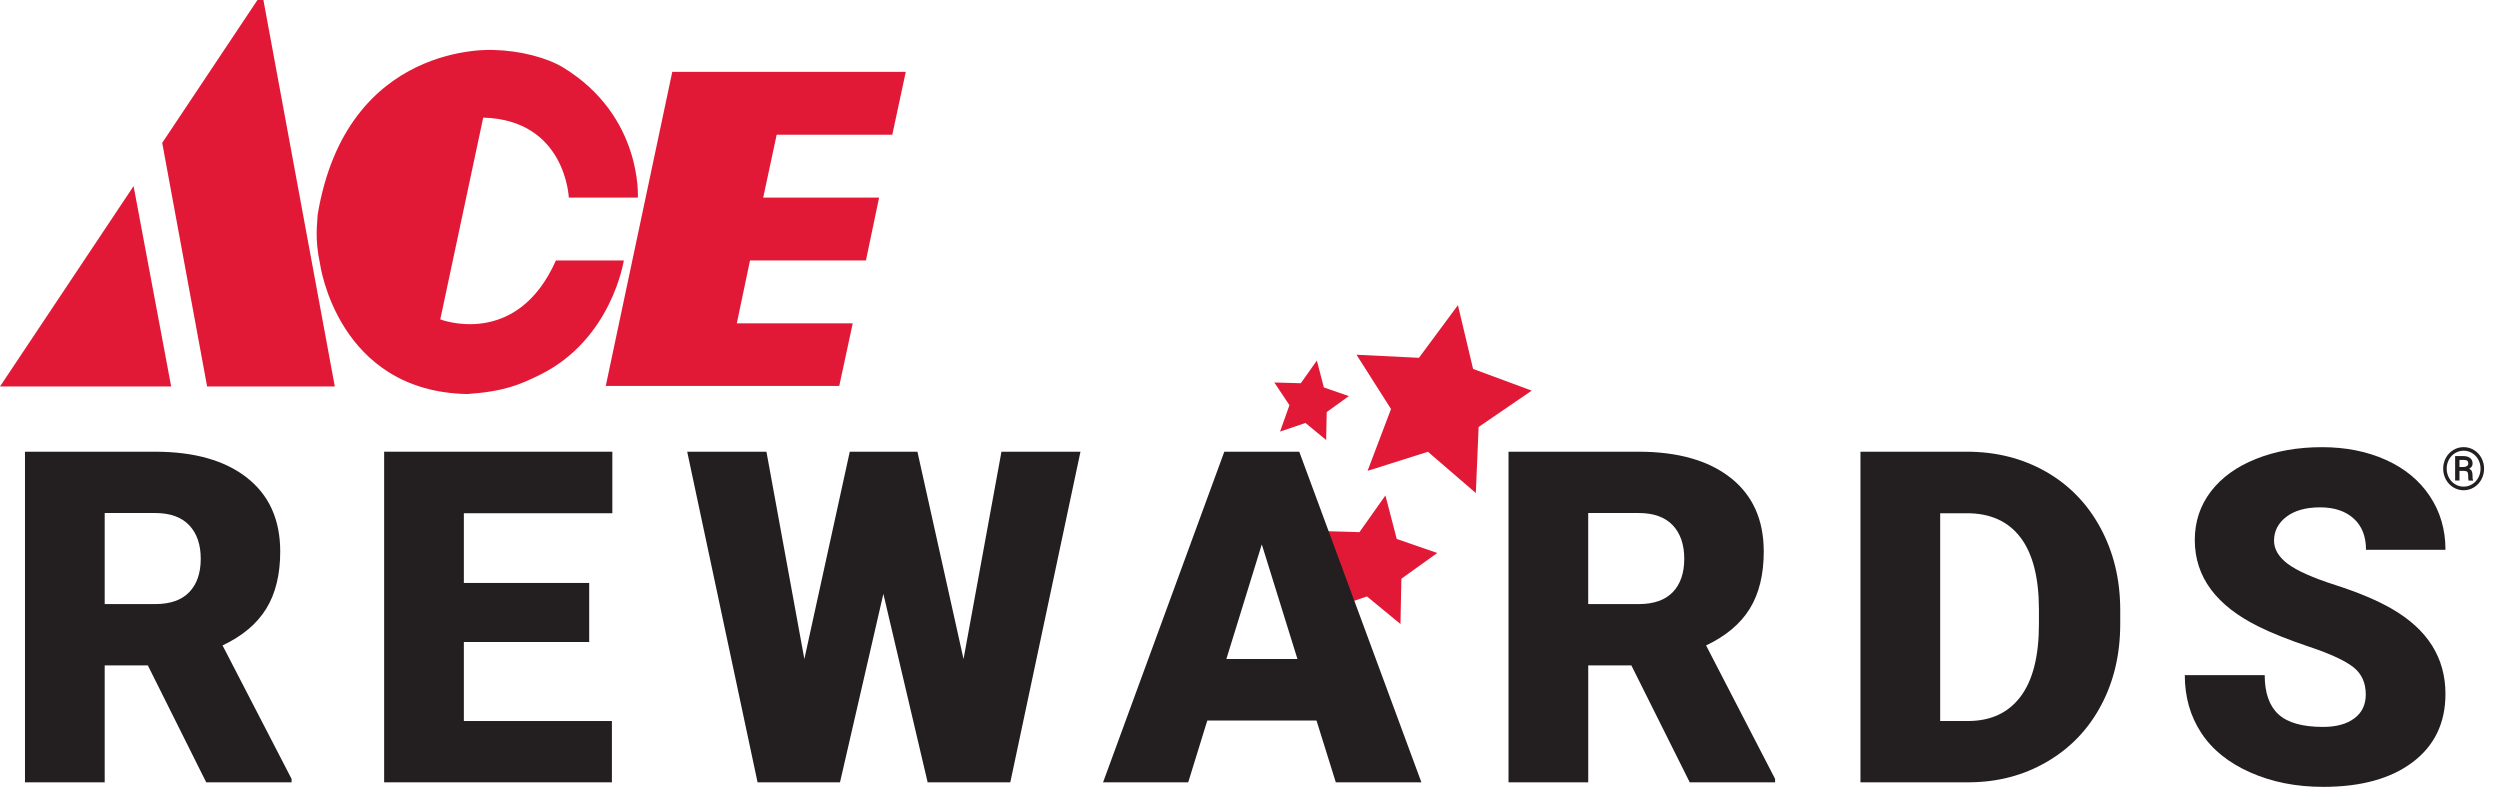 <?xml version="1.0" encoding="utf-8"?>
<!-- Generator: Adobe Illustrator 26.1.0, SVG Export Plug-In . SVG Version: 6.00 Build 0)  -->
<svg version="1.1" id="Layer_1" xmlns="http://www.w3.org/2000/svg" xmlns:xlink="http://www.w3.org/1999/xlink" x="0px" y="0px"
	 viewBox="0 0 155 48.786" enable-background="new 0 0 155 48.786" xml:space="preserve">
<g>
	<polygon fill="#E21936" points="86.886,35.879 86.829,38.691 84.752,36.979 82.204,37.846 83.145,35.195 81.628,32.919 
		84.286,32.993 85.896,30.718 86.598,33.416 89.109,34.286 	"/>
	<path fill="#E21936" d="M19.694,13.313L19.694,13.313c-0.008,0.512-0.203,1.407,0.148,3.049c0,0,1.07,7.913,9.126,8.069
		c2.318-0.159,3.296-0.6,4.488-1.184c4.476-2.19,5.221-7.098,5.221-7.098h-4.211c-2.436,5.498-7.169,3.653-7.169,3.653l2.662-12.51
		c5.116,0.14,5.307,4.959,5.307,4.959h4.281c0,0,0.301-5.063-4.634-8.067c-1.011-0.615-2.677-1.048-4.309-1.086
		C30.604,3.099,21.491,2.528,19.694,13.313"/>
	<polygon fill="#E21936" points="56.157,4.457 55.322,8.355 48.153,8.355 47.318,12.252 54.504,12.252 53.687,16.15 46.5,16.15 
		45.682,20.048 52.869,20.048 52.034,23.928 37.557,23.928 41.68,4.457 	"/>
	<polygon fill="#E21936" points="0,23.962 10.613,23.962 8.282,11.538 	"/>
	<polygon fill="#E21936" points="16.251,-0.433 10.057,8.858 12.841,23.962 20.758,23.962 	"/>
	<path fill="#231F20" d="M6.491,37.453h3.125c0.939,0,1.645-0.246,2.119-0.741c0.474-0.494,0.711-1.184,0.711-2.068
		c0-0.885-0.24-1.578-0.717-2.082c-0.48-0.503-1.183-0.755-2.113-0.755H6.491V37.453z M9.165,41.254H6.491v7.25H1.549V28.006h8.067
		c2.431,0,4.332,0.539,5.702,1.617c1.37,1.079,2.056,2.602,2.056,4.571c0,1.425-0.289,2.606-0.866,3.544
		c-0.578,0.937-1.481,1.697-2.71,2.278l4.28,8.276v0.211h-5.293L9.165,41.254z"/>
	<polygon fill="#231F20" points="36.53,39.804 28.759,39.804 28.759,44.703 37.938,44.703 37.938,48.504 23.817,48.504 
		23.817,28.006 37.965,28.006 37.965,31.821 28.759,31.821 28.759,36.143 36.53,36.143 	"/>
	<polygon fill="#231F20" points="59.739,40.86 62.09,28.006 66.989,28.006 62.639,48.504 57.514,48.504 54.769,36.819 52.08,48.504 
		46.969,48.504 42.606,28.006 47.519,28.006 49.87,40.86 52.686,28.006 56.88,28.006 	"/>
	<path fill="#231F20" d="M76.035,40.86h4.407l-2.211-7.109L76.035,40.86z M81.624,44.675h-6.772l-1.183,3.829h-5.279l7.517-20.498
		h4.647l7.573,20.498H82.82L81.624,44.675z"/>
	<path fill="#231F20" d="M98.469,37.453h3.125c0.939,0,1.645-0.246,2.119-0.741c0.474-0.494,0.711-1.184,0.711-2.068
		c0-0.885-0.24-1.578-0.717-2.082c-0.48-0.503-1.183-0.755-2.113-0.755h-3.125V37.453z M101.144,41.254h-2.674v7.25h-4.942V28.006
		h8.067c2.431,0,4.332,0.539,5.702,1.617c1.37,1.079,2.056,2.602,2.056,4.571c0,1.425-0.289,2.606-0.866,3.544
		c-0.578,0.937-1.481,1.697-2.71,2.278l4.279,8.276v0.211h-5.293L101.144,41.254z"/>
	<path fill="#231F20" d="M120.291,31.821v12.882h1.717c1.417,0,2.506-0.505,3.266-1.513c0.761-1.01,1.14-2.508,1.14-4.499v-0.886
		c0-1.981-0.379-3.472-1.14-4.477c-0.76-1.004-1.868-1.507-3.322-1.507H120.291z M115.349,48.504V28.006h6.602
		c1.811,0,3.44,0.411,4.885,1.232c1.445,0.822,2.574,1.98,3.386,3.478c0.811,1.496,1.222,3.174,1.232,5.032v0.943
		c0,1.878-0.396,3.56-1.19,5.047c-0.793,1.488-1.91,2.652-3.351,3.491c-1.44,0.841-3.048,1.265-4.821,1.274H115.349z"/>
	<path fill="#231F20" d="M146.678,43.056c0-0.723-0.256-1.286-0.767-1.689c-0.512-0.404-1.411-0.822-2.697-1.253
		c-1.286-0.432-2.336-0.849-3.153-1.253c-2.656-1.304-3.984-3.098-3.984-5.378c0-1.135,0.331-2.137,0.993-3.006
		c0.661-0.868,1.598-1.544,2.808-2.027c1.211-0.483,2.572-0.725,4.083-0.725c1.473,0,2.795,0.263,3.963,0.788
		c1.169,0.525,2.077,1.274,2.724,2.245c0.648,0.972,0.972,2.081,0.972,3.33h-4.927c0-0.835-0.256-1.483-0.768-1.943
		c-0.511-0.46-1.203-0.689-2.076-0.689c-0.882,0-1.579,0.194-2.091,0.584c-0.511,0.389-0.767,0.884-0.767,1.485
		c0,0.525,0.282,1.002,0.845,1.429c0.563,0.427,1.553,0.868,2.97,1.323c1.417,0.455,2.581,0.946,3.491,1.471
		c2.215,1.277,3.322,3.036,3.322,5.279c0,1.793-0.676,3.201-2.027,4.224c-1.351,1.024-3.205,1.535-5.56,1.535
		c-1.662,0-3.166-0.298-4.512-0.894c-1.347-0.597-2.361-1.413-3.041-2.45c-0.681-1.037-1.021-2.231-1.021-3.583h4.955
		c0,1.098,0.284,1.908,0.852,2.429c0.567,0.521,1.489,0.781,2.766,0.781c0.816,0,1.461-0.176,1.936-0.528
		C146.441,44.189,146.678,43.695,146.678,43.056"/>
	<polygon fill="#E21936" points="86.243,25.359 84.789,29.193 88.529,28.009 91.502,30.569 91.674,26.472 94.965,24.22 
		91.331,22.873 90.392,18.92 87.974,22.184 84.103,21.994 	"/>
	<polygon fill="#E21936" points="82.257,25.544 82.222,27.281 80.938,26.223 79.364,26.759 79.945,25.121 79.008,23.714 
		80.65,23.76 81.645,22.354 82.079,24.021 83.631,24.559 	"/>
	<path fill="#231F20" d="M151.477,29.057c0-0.241,0.056-0.464,0.167-0.67c0.111-0.206,0.266-0.368,0.463-0.487
		c0.197-0.119,0.41-0.178,0.639-0.178c0.229,0,0.441,0.059,0.638,0.178c0.197,0.119,0.35,0.281,0.462,0.487
		c0.111,0.206,0.167,0.429,0.167,0.67c0,0.241-0.056,0.464-0.167,0.67c-0.111,0.206-0.265,0.369-0.46,0.489
		c-0.195,0.12-0.409,0.18-0.64,0.18c-0.23,0-0.443-0.06-0.639-0.179c-0.196-0.119-0.35-0.282-0.462-0.488
		C151.533,29.523,151.477,29.299,151.477,29.057z M153.794,29.056c0-0.198-0.045-0.381-0.134-0.551
		c-0.089-0.17-0.216-0.305-0.379-0.407c-0.163-0.102-0.342-0.153-0.536-0.153c-0.189,0-0.365,0.049-0.528,0.146
		s-0.29,0.232-0.383,0.404c-0.093,0.171-0.139,0.358-0.139,0.561c0,0.202,0.046,0.389,0.138,0.561
		c0.092,0.171,0.22,0.307,0.382,0.406c0.163,0.099,0.339,0.149,0.53,0.149c0.191,0,0.368-0.051,0.532-0.152
		c0.164-0.101,0.291-0.237,0.381-0.409C153.749,29.44,153.794,29.255,153.794,29.056z M152.488,29.193v0.602h-0.27v-1.519h0.502
		c0.182,0,0.325,0.04,0.427,0.121c0.102,0.08,0.154,0.195,0.154,0.344c0,0.139-0.071,0.247-0.214,0.322
		c0.077,0.035,0.132,0.085,0.163,0.151c0.031,0.066,0.046,0.148,0.046,0.245s0.002,0.166,0.006,0.206
		c0.004,0.04,0.012,0.074,0.024,0.102v0.029h-0.277c-0.015-0.04-0.023-0.156-0.023-0.347c0-0.09-0.02-0.156-0.059-0.196
		c-0.039-0.04-0.105-0.06-0.197-0.06H152.488z M152.488,28.953h0.256c0.082,0,0.151-0.018,0.206-0.055
		c0.055-0.037,0.083-0.088,0.083-0.152c0-0.083-0.021-0.143-0.063-0.178c-0.042-0.035-0.119-0.053-0.23-0.054h-0.252V28.953z"/>
</g>
</svg>
